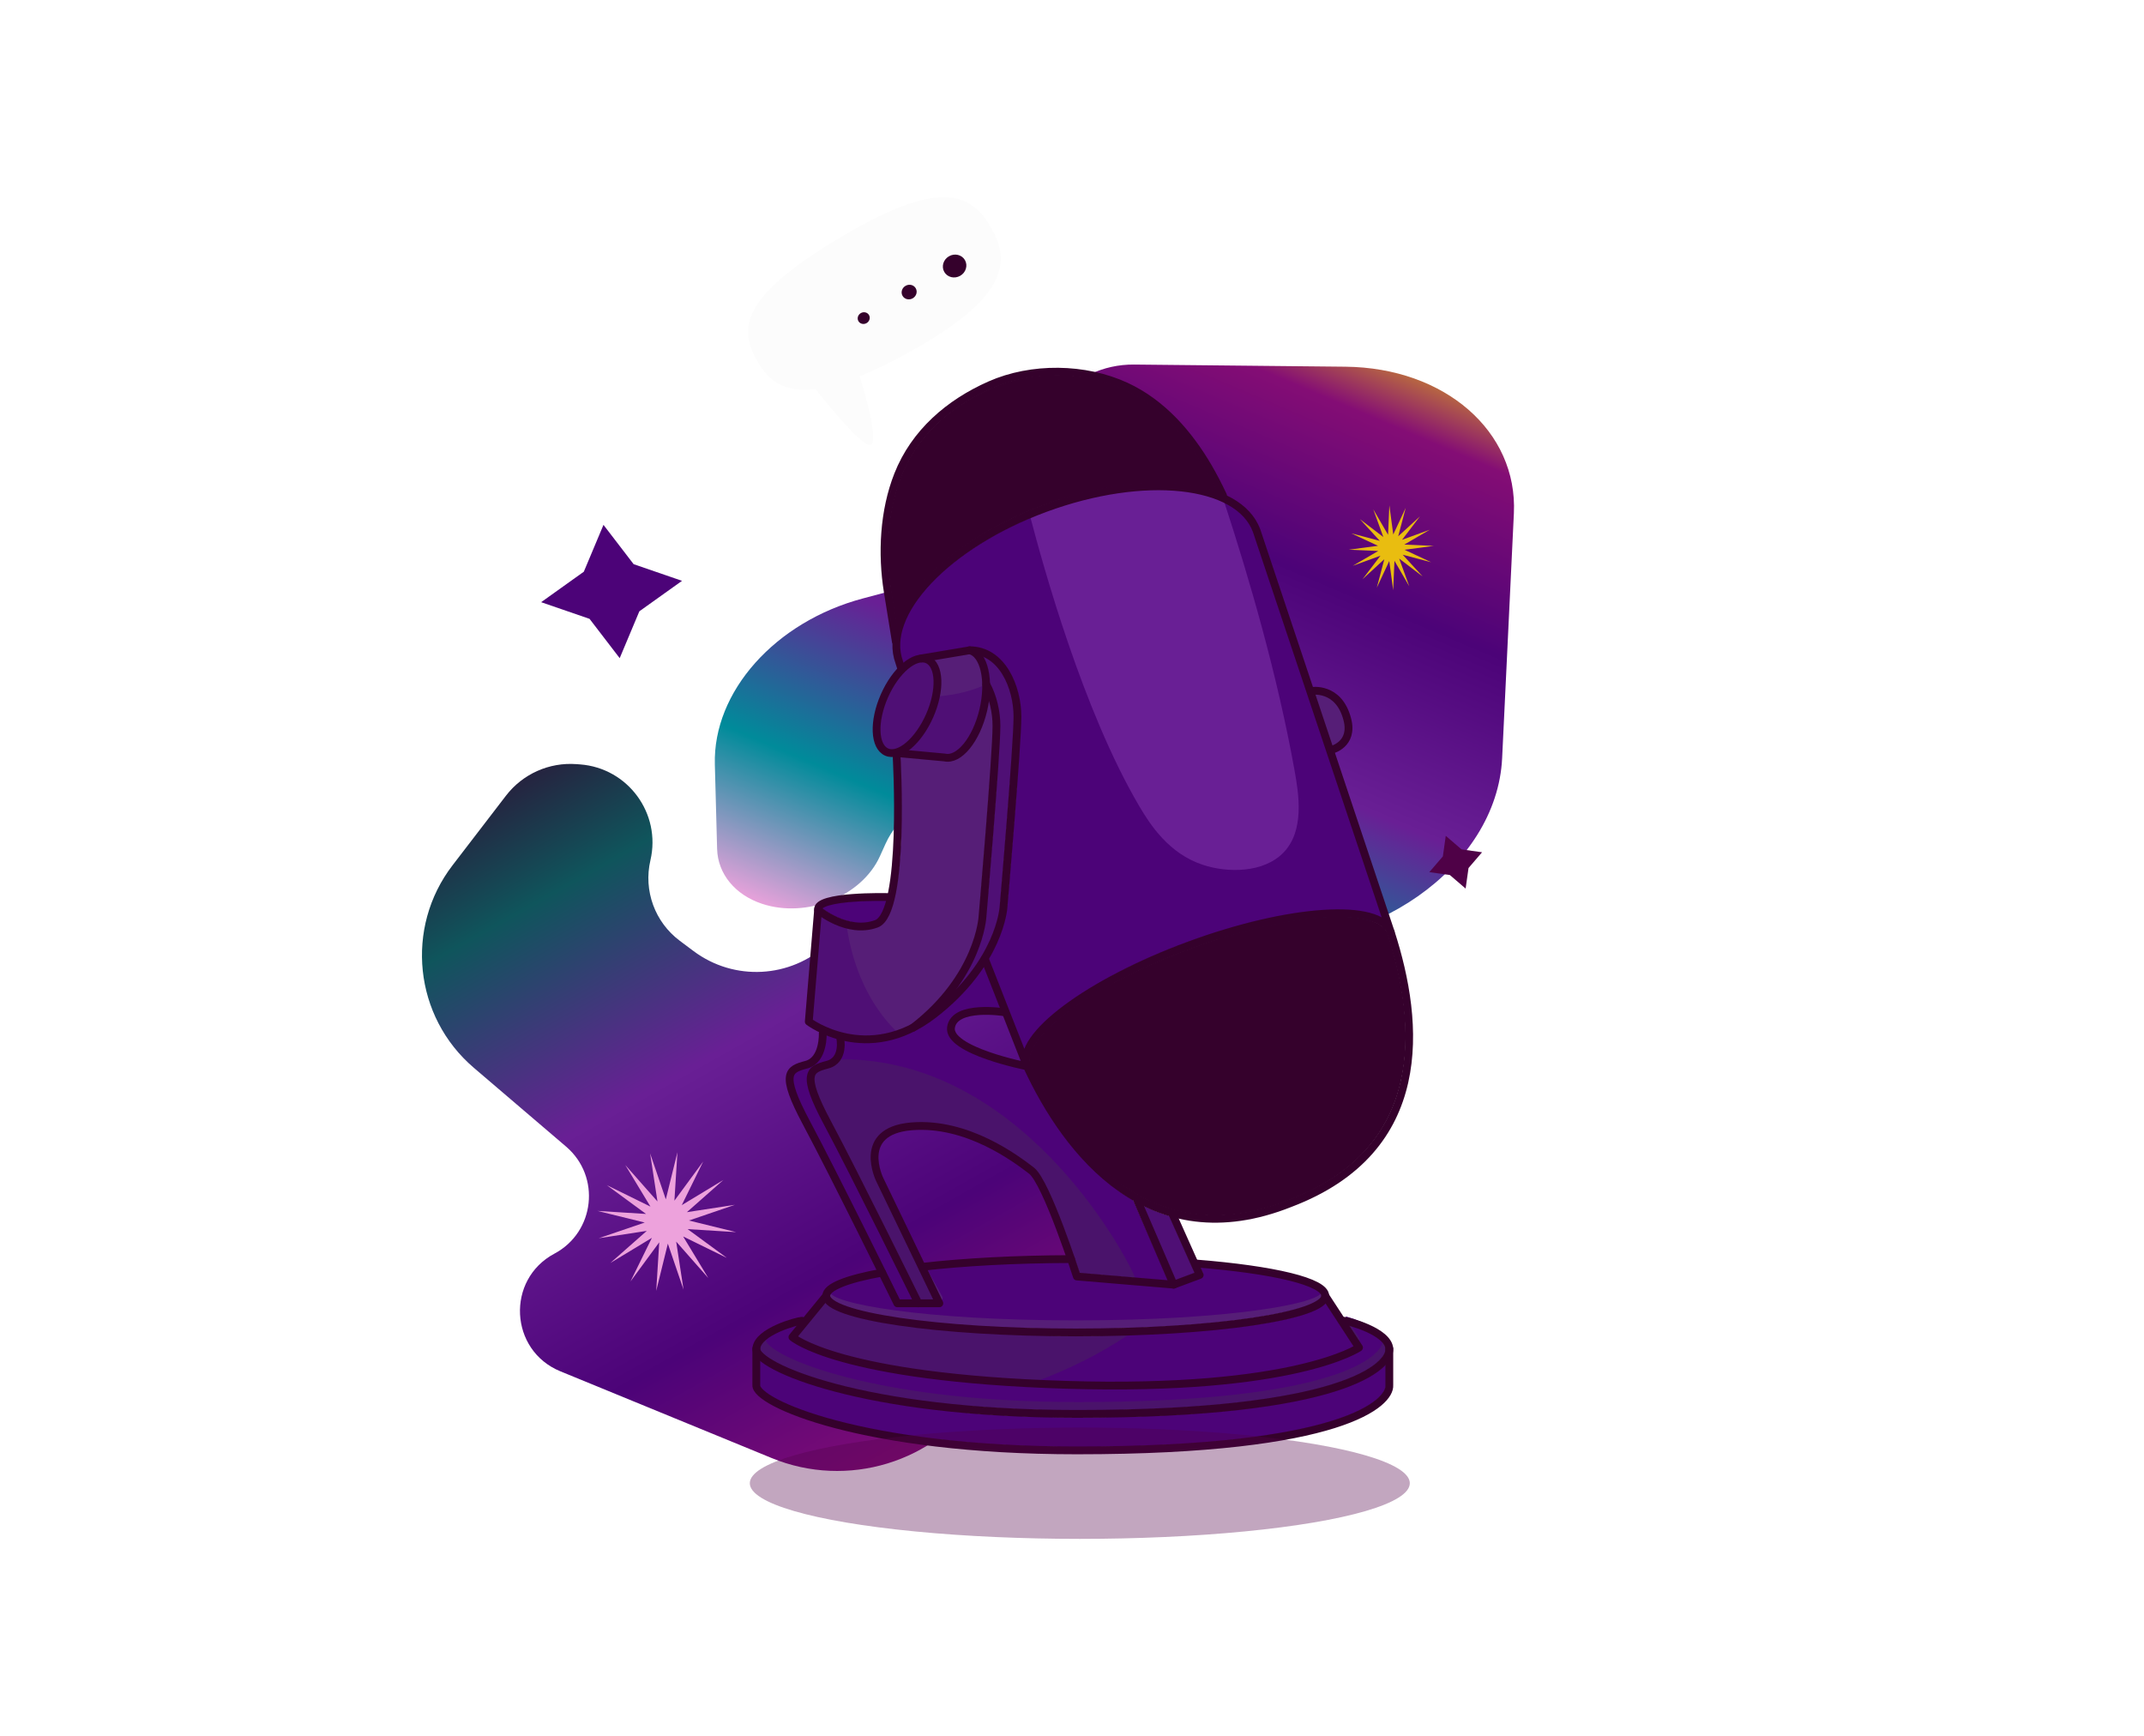 <svg width="1098" height="889" viewBox="0 0 1098 889" fill="none" xmlns="http://www.w3.org/2000/svg" >
<g clip-path="url(#clip0_9_5965)">
<g filter="url(#filter0_f_9_5965)">
<path d="M231.76 443.082L259.113 407.451C267.67 396.304 281.272 390.226 295.284 391.287L297.093 391.424C321.609 393.281 338.691 416.569 333.097 440.511C329.474 456.016 335.373 472.195 348.126 481.731L355.21 487.028C375.948 502.534 404.805 501.001 423.784 483.385L433.365 474.492C451.101 458.03 476.141 452.014 499.42 458.622L515.197 463.1C579.52 481.36 607.315 557.059 570.091 612.604L502.093 714.068C478.72 748.945 434.026 762.548 395.186 746.607L286.969 702.194C260.862 691.479 259.047 655.196 283.955 641.93C304.695 630.883 307.803 602.42 289.935 587.158L242.644 546.763C212.014 520.6 207.231 475.036 231.76 443.082Z" fill="url(#paint0_linear_9_5965)"/>
<path d="M366.09 391.448L367.252 434.697C367.595 447.457 376.433 458.228 390.329 462.822C413.162 470.37 441.338 458.987 450.615 438.466L453.488 432.11C460.063 417.565 475.38 406.178 493.484 402.373L497.161 401.601C527.033 395.324 554.891 408.949 560.476 432.568L562.436 440.858C567.279 461.34 586.497 476.27 611.796 479.206L635.687 481.978C701.623 489.628 766.606 444.036 769.282 388.248L775.298 262.865C777.314 220.84 739.91 188.289 689.009 187.773L580.832 186.674C548.594 186.347 524.597 215.873 538.868 238.307C550.551 256.672 536.551 281.287 510.481 288.215L441.932 306.433C396.991 318.376 365.088 354.137 366.09 391.448Z" fill="url(#paint1_linear_9_5965)"/>
</g>
<path d="M478.024 337.816L496.504 334.697C499.246 335.527 501.422 338.746 502.536 343.607C503.799 349.132 503.583 356.084 501.921 363.168C498.647 377.155 490.505 387.707 484.107 386.214C484.024 386.197 483.957 386.181 483.874 386.181L464.614 384.389C469.433 381.021 474.202 374.948 477.626 367.167C480.517 360.613 481.98 353.877 481.747 348.186C481.581 343.557 480.268 339.973 478.024 337.816Z" fill="#561E77"/>
<path d="M477.642 367.184C479.204 363.633 480.334 360.033 481.032 356.565C488.677 355.735 496.204 354.292 503.35 351.14C503.367 354.939 502.918 359.037 501.938 363.185C498.664 377.172 490.521 387.724 484.123 386.231C484.04 386.214 483.974 386.197 483.891 386.197L464.63 384.406C469.45 381.037 474.202 374.965 477.642 367.184Z" fill="#4F0F75"/>
<path d="M519.37 366.951C519.37 381.618 512.291 463.729 512.208 464.559C512.191 464.841 510.463 486.626 487.43 509.19C503.599 488.799 504.779 470.548 504.846 469.57C505.128 466.235 512.008 386.529 512.008 371.73C512.008 364.081 510.064 356.134 506.707 349.879C506.624 347.39 506.341 345.034 505.843 342.86C505.195 339.99 504.181 337.634 502.918 335.759C514.783 340.04 519.37 356.2 519.37 366.951Z" fill="#4F0F75"/>
<path d="M448.245 471.461C436.247 475.874 423.9 467.512 420.809 465.173C420.825 465.156 420.825 465.139 420.842 465.123C423.9 461.639 442.828 460.759 454.211 461.008C452.732 466.716 450.771 470.532 448.245 471.461Z" fill="#4C0378"/>
<path d="M460.908 387.442L483.459 389.532C484.073 389.665 484.672 389.731 485.303 389.731C493.23 389.731 501.705 378.997 505.228 363.932C505.727 361.808 506.092 359.684 506.341 357.61C507.82 362.057 508.635 366.935 508.635 371.713C508.635 386.38 501.556 468.491 501.472 469.321C501.456 469.669 499.462 499.351 466.841 524.687C441.432 537.611 420.161 525.068 415.973 522.281L420.41 469.055C425.462 472.506 437.311 479.06 449.408 474.613C464.863 468.956 461.54 398.624 460.908 387.442Z" fill="#561E77"/>
<path d="M415.956 522.297L420.393 469.072C423.168 470.963 427.988 473.784 433.787 475.227C436.712 495.021 445.137 514.483 458.93 527.972C437.128 535.056 419.695 524.786 415.956 522.297Z" fill="#4F0F75"/>
<path d="M428.985 531.738C429.217 533.364 430.065 541.743 423.301 543.535C419.546 544.53 415.657 545.575 414.112 549.142C412.167 553.622 414.527 561.337 422.254 575.772C434.336 598.32 461.556 653.437 467.605 665.681H460.625C456.571 657.452 427.19 597.888 414.494 574.179C407.597 561.304 405.055 553.771 406.484 550.486C407.315 548.562 409.791 547.782 413.447 546.803C422.471 544.397 423.069 532.7 423.069 529.697C424.847 530.427 426.808 531.124 428.985 531.738Z" fill="#4C0378"/>
<path d="M471.361 665.681C467.306 657.451 437.925 597.888 425.229 574.179C418.333 561.304 415.79 553.771 417.219 550.486C418.05 548.561 420.526 547.782 424.182 546.803C431.511 544.845 432.84 537.429 432.491 532.6C435.915 533.33 439.654 533.812 443.708 533.812C451.037 533.812 459.279 532.252 467.971 527.905C468.187 527.855 468.386 527.772 468.569 527.623C468.602 527.606 468.619 527.573 468.652 527.557C472.075 525.781 475.582 523.591 479.121 520.87C490.671 511.961 498.564 502.819 503.965 494.573L512.523 516.391C507.538 515.826 495.49 515.047 489.258 519.576C487.048 521.185 485.735 523.293 485.353 525.848C483.475 538.358 517.758 546.056 524.787 547.483C535.207 569.815 553.104 598.85 580.324 614.579L598.372 655.908L552.772 652.076C550.047 643.714 536.802 603.877 529.258 598.087C507.272 581.197 486.184 573.449 466.591 575.091C457.418 575.854 451.236 578.957 448.228 584.316C443.276 593.093 448.86 604.458 449.109 604.939L478.373 665.681H471.361Z" fill="#4A136B"/>
<path d="M435.084 542.472C433.455 542.472 431.843 542.506 430.231 542.555C432.275 539.502 432.707 535.57 432.491 532.6C435.915 533.33 439.654 533.812 443.708 533.812C451.037 533.812 459.279 532.252 467.971 527.905C468.187 527.855 468.386 527.772 468.569 527.623C468.602 527.606 468.619 527.573 468.652 527.557C472.075 525.781 475.582 523.591 479.121 520.87C490.671 511.961 498.564 502.819 503.965 494.573L512.523 516.391C507.538 515.826 495.49 515.047 489.258 519.576C487.048 521.185 485.735 523.293 485.353 525.848C483.475 538.358 517.758 546.056 524.787 547.483C535.207 569.815 553.104 598.85 580.324 614.579L598.371 655.908L581.371 654.481C579.327 647.944 527.546 545.392 435.084 542.472Z" fill="#4C0378"/>
<path d="M464.797 342.363C467.489 340.09 470.114 338.878 472.291 338.878C473.006 338.878 473.671 339.011 474.269 339.277C476.695 340.338 478.207 343.64 478.39 348.336C478.589 353.512 477.227 359.734 474.551 365.823C468.718 379.063 459.612 385.683 454.776 383.559C449.924 381.436 448.661 370.253 454.493 357.013C457.169 350.924 460.825 345.714 464.797 342.363Z" fill="#4F0F75"/>
<path d="M551.509 722.308C451.552 722.308 398.873 702 390.199 692.725C389.318 691.779 389.019 691.099 389.019 690.751V690.701C389.467 684.579 403.393 679.618 408.827 678.324L404.523 683.583C403.958 684.28 404.025 685.309 404.706 685.906C405.67 686.769 429.783 707.226 546.092 710.777C554.766 711.042 562.992 711.158 570.753 711.158C667.137 711.158 695.703 692.261 696.949 691.398C697.697 690.883 697.913 689.855 697.398 689.092L690.435 678.423C696.102 679.867 709.379 684.728 709.811 690.684V690.9C709.828 692.426 708.814 694.384 707.003 696.342C699.691 704.157 669.895 722.308 551.509 722.308Z" fill="#4A136B"/>
<path d="M552.273 717.944C453.862 717.944 402.014 697.636 393.456 688.361C392.592 687.416 392.292 686.735 392.292 686.387V686.337C392.741 680.215 406.451 675.254 411.785 673.96L407.548 679.219C406.983 679.916 407.066 680.945 407.731 681.542C408.678 682.405 432.425 702.862 546.922 706.413C555.464 706.678 563.557 706.795 571.201 706.795C666.09 706.795 694.207 687.897 695.453 687.034C696.201 686.52 696.401 685.491 695.902 684.728L689.056 674.06C694.639 675.503 707.701 680.364 708.133 686.321V686.536C708.15 688.063 707.152 690.02 705.374 691.978C698.162 699.776 668.832 717.944 552.273 717.944Z" fill="#4C0378"/>
<path d="M551.509 725.692C671.225 725.692 701.868 706.795 709.479 698.665C709.612 698.532 709.695 698.399 709.811 698.267V709.3C709.911 710.959 708.897 713.016 707.003 715.024C699.691 722.822 669.895 740.99 551.492 740.99C451.535 740.99 398.857 720.682 390.182 711.407C389.285 710.445 388.985 709.748 389.002 709.399V696.226C401.216 706.596 453.38 725.692 551.509 725.692Z" fill="#4C0378"/>
<path d="M534.741 258.626C495.49 273.093 466.408 297.781 459.146 320.147C457.95 312.764 456.355 302.908 456.338 302.775C452.948 281.671 454.776 260.716 461.49 243.76C469.217 224.265 485.187 208.685 507.704 198.714C528.51 189.505 555.331 189.788 576.07 199.427C592.04 206.86 605.916 220.532 617.316 240.06C619.526 243.843 621.62 247.808 623.697 252.105C618.313 250.098 612.098 248.687 605.102 247.941C584.396 245.734 559.419 249.533 534.741 258.626Z" fill="#35012C"/>
<path d="M546.191 707.408C445.919 704.339 414.66 688.378 408.296 684.33L422.72 666.693C432.874 679.286 502.769 683.965 550.911 683.965C598.754 683.965 668.051 679.352 678.902 666.942L693.592 689.456C686.164 693.472 648.159 710.528 546.191 707.408Z" fill="#4A136B"/>
<path d="M678.902 666.942L693.592 689.457C686.147 693.455 648.142 710.528 546.175 707.409C541.289 707.259 536.586 707.077 532.016 706.878C548.152 700.772 563.59 693.057 577.865 683.517C621.437 682.09 669.962 677.162 678.902 666.942Z" fill="#4C0378"/>
<path d="M527.546 545.393C522.976 532.833 554.783 505.872 609.489 485.696C664.228 465.521 705.973 465.388 710.642 477.932C726.047 525.682 729.769 588.116 660.157 614.529C586.274 644.062 545.36 583.935 527.546 545.393Z" fill="#35012C"/>
<path d="M673.269 355.387C676.708 355.32 685.2 356.465 688.374 368.859C689.288 372.459 689.039 375.479 687.626 377.835C686.048 380.457 683.389 381.668 682.192 382.099L673.269 355.387Z" fill="#561E77"/>
<path d="M550.911 680.58C472.806 680.58 424.847 670.625 424.847 663.491C424.847 662.96 425.611 658.248 450.854 653.536C455.141 662.18 457.95 667.92 458.05 668.103C458.332 668.684 458.93 669.049 459.562 669.049H470.314H481.065C481.647 669.049 482.195 668.75 482.495 668.252C482.81 667.755 482.844 667.141 482.594 666.626L474.634 650.118C495.772 647.795 520.815 646.518 547.321 646.401C548.351 649.404 549.232 652.059 549.897 654.166C550.113 654.813 550.678 655.278 551.359 655.328L600.914 659.509C600.947 659.509 600.964 659.509 600.997 659.509C601.014 659.509 601.03 659.525 601.063 659.525C601.08 659.525 601.113 659.509 601.13 659.509C601.296 659.509 601.462 659.475 601.629 659.426C601.645 659.426 601.645 659.426 601.662 659.426L601.728 659.409C601.745 659.392 601.778 659.392 601.795 659.392L614.989 654.481C615.421 654.315 615.77 653.984 615.953 653.552C616.136 653.121 616.136 652.64 615.937 652.208L614.441 648.857C663.813 652.955 676.974 660.222 676.974 663.524C676.991 670.641 629.031 680.58 550.911 680.58Z" fill="#561E77"/>
<path d="M550.911 676.117C472.806 676.117 424.847 667.473 424.847 661.267C424.847 660.803 425.611 656.705 450.854 652.623C455.141 660.139 457.95 665.117 458.05 665.282C458.332 665.78 458.93 666.095 459.562 666.095H470.314H481.065C481.647 666.095 482.195 665.83 482.495 665.415C482.81 664.984 482.844 664.453 482.594 664.005L474.634 649.67C495.772 647.646 520.815 646.534 547.321 646.435C548.351 649.039 549.232 651.346 549.897 653.171C550.113 653.735 550.678 654.133 551.359 654.183L600.914 657.816C600.947 657.816 600.964 657.816 600.997 657.816C601.014 657.816 601.03 657.816 601.063 657.816C601.08 657.816 601.113 657.8 601.13 657.8C601.296 657.8 601.462 657.767 601.629 657.717C601.645 657.717 601.645 657.717 601.662 657.717L601.728 657.7C601.745 657.7 601.778 657.684 601.795 657.684L614.989 653.403C615.421 653.27 615.77 652.972 615.953 652.59C616.136 652.208 616.136 651.794 615.937 651.429L614.441 648.525C663.813 652.092 676.974 658.397 676.974 661.267C676.991 667.473 629.031 676.117 550.911 676.117Z" fill="#4C0378"/>
<path d="M608.326 482.528C563.64 499.003 530.454 521.534 524.638 537.993L506.192 490.989C514.7 476.522 515.548 465.538 515.598 464.808C515.88 461.457 522.76 381.751 522.76 366.951C522.76 349.663 513.587 331.28 496.587 331.28C496.537 331.28 496.487 331.296 496.454 331.313C496.404 331.313 496.354 331.296 496.304 331.313L471.527 335.477C471.46 335.494 471.394 335.527 471.327 335.56C468.585 335.826 465.611 337.253 462.603 339.791C462.586 339.808 462.57 339.824 462.537 339.841L462.171 338.663C453.247 314.522 486.333 280.078 535.905 261.795C560.1 252.868 584.545 249.152 604.736 251.292C624.495 253.399 637.723 260.866 641.96 272.314L708.166 470.466C693.11 461.639 653.128 466.019 608.326 482.528Z" fill="#4C0378"/>
<path d="M657.382 436.486C647.195 447.105 628.616 447.038 615.986 442.841C598.637 437.084 589.099 422.433 583.349 412.644C554.434 363.451 534.043 289.071 527.729 265.03C529.457 264.3 532.332 263.122 535.905 261.795C560.1 252.868 584.545 249.152 604.736 251.292C613.527 252.221 621.022 254.229 627.004 257.166C639.567 295.492 654.158 345.416 662.949 394.361C665.175 406.705 668.15 425.287 657.382 436.486Z" fill="#691F95"/>
<path d="M585.144 617.167C589.547 619.358 594.167 621.216 599.02 622.643L612.114 651.927L601.978 655.709L585.144 617.167Z" fill="#4F0F75"/>
<path d="M496.587 332.972C513.304 332.972 521.065 352.052 521.065 366.951C521.065 381.85 513.902 464.708 513.902 464.708C513.902 464.708 512.108 493.312 478.074 519.543C444.041 545.774 414.195 523.127 414.195 523.127L418.964 465.903C418.964 465.903 433.904 478.545 448.81 473.053C463.932 467.495 459.163 386.828 459.163 386.828" stroke="#35012C" stroke-width="4" stroke-miterlimit="10" stroke-linecap="round" stroke-linejoin="round"/>
<path d="M505.095 350.442C508.618 356.863 510.313 364.744 510.313 371.713C510.313 386.612 503.151 469.47 503.151 469.47C503.151 469.47 501.555 500.064 467.522 526.295" stroke="#35012C" stroke-width="4" stroke-miterlimit="10" stroke-linecap="round" stroke-linejoin="round"/>
<path d="M452.931 356.333C447.165 369.407 447.68 382.298 454.078 385.102C460.476 387.906 470.33 379.577 476.097 366.503C481.863 353.429 481.348 340.538 474.95 337.734C468.552 334.93 458.698 343.259 452.931 356.333Z" stroke="#35012C" stroke-width="4" stroke-miterlimit="10" stroke-linecap="round" stroke-linejoin="round"/>
<path d="M471.809 337.153L496.587 332.988C503.998 334.714 507.122 348.418 503.583 363.566C500.026 378.731 491.136 389.615 483.724 387.873L459.578 385.633" stroke="#35012C" stroke-width="4" stroke-miterlimit="10" stroke-linecap="round" stroke-linejoin="round"/>
<path d="M418.964 465.903C417.768 458.453 454.493 459.349 454.493 459.349" stroke="#35012C" stroke-width="4" stroke-miterlimit="10" stroke-linecap="round" stroke-linejoin="round"/>
<path d="M504.347 490.939L525.967 546.006C520.334 530.775 557.475 503.067 608.907 484.103C660.34 465.139 706.604 462.12 712.238 477.351L643.539 271.733C634.299 246.746 585.842 241.586 535.323 260.201C484.788 278.834 451.319 314.19 460.559 339.177L461.656 342.661" stroke="#35012C" stroke-width="4" stroke-miterlimit="10" stroke-linecap="round" stroke-linejoin="round"/>
<path d="M458.764 328.409L454.659 303.041C451.519 283.513 452.582 261.612 459.911 243.129C468.452 221.543 486.084 206.429 507.006 197.171C528.277 187.763 555.68 188.095 576.768 197.901C595.098 206.429 608.724 222.041 618.762 239.213C621.504 243.925 624.013 248.77 626.323 253.698" stroke="#35012C" stroke-width="4" stroke-miterlimit="10" stroke-linecap="round" stroke-linejoin="round"/>
<path d="M671.507 353.844C671.507 353.844 685.615 351.272 690.019 368.444C693.31 381.253 681.96 383.941 681.96 383.941" stroke="#35012C" stroke-width="4" stroke-miterlimit="10" stroke-linecap="round" stroke-linejoin="round"/>
<path d="M430.314 531.472C430.314 531.472 432.707 542.804 423.75 545.177C414.793 547.566 410.024 549.341 423.75 574.975C437.477 600.609 470.314 667.373 470.314 667.373H481.065L450.621 604.193C450.621 604.193 438.091 579.156 466.741 576.767C495.39 574.378 520.467 593.458 528.227 599.414C535.988 605.371 551.509 653.652 551.509 653.652L601.064 657.816L582.551 614.894" stroke="#35012C" stroke-width="4" stroke-miterlimit="10" stroke-linecap="round" stroke-linejoin="round"/>
<path d="M421.357 529.083C421.357 529.083 421.956 542.788 412.998 545.177C404.041 547.566 399.272 549.341 412.998 574.975C426.725 600.609 459.562 667.373 459.562 667.373H470.314" stroke="#35012C" stroke-width="4" stroke-miterlimit="10" stroke-linecap="round" stroke-linejoin="round"/>
<path d="M514.501 518.348C514.501 518.348 488.826 514.184 487.031 526.096C485.237 538.026 525.967 546.006 525.967 546.006C546.523 590.488 589.016 644.775 660.772 616.105C733.01 588.679 727.293 523.973 712.237 477.351" stroke="#35012C" stroke-width="4" stroke-miterlimit="10" stroke-linecap="round" stroke-linejoin="round"/>
<path d="M548.518 644.726C519.835 644.809 493.462 646.269 472.374 648.691" stroke="#35012C" stroke-width="4" stroke-miterlimit="10" stroke-linecap="round" stroke-linejoin="round"/>
<path d="M451.768 651.661C433.87 654.896 423.152 659.011 423.152 663.507C423.152 673.877 480.351 682.289 550.911 682.289C621.47 682.289 678.669 673.877 678.669 663.507C678.669 656.356 652.263 650.151 612.413 646.982" stroke="#35012C" stroke-width="4" stroke-miterlimit="10" stroke-linecap="round" stroke-linejoin="round"/>
<path d="M678.669 663.507L695.985 690.037C695.985 690.037 663.148 712.684 546.125 709.117C429.101 705.534 405.819 684.678 405.819 684.678L423.135 663.524" stroke="#35012C" stroke-width="4" stroke-miterlimit="10" stroke-linecap="round" stroke-linejoin="round"/>
<path d="M410.605 676.316C408.811 676.316 387.922 681.675 387.324 690.618C386.725 699.561 441.648 724 551.509 724C688.225 724 712.105 699.561 711.506 690.618C710.908 681.675 690.019 676.316 688.225 676.316" stroke="#35012C" stroke-width="4" stroke-miterlimit="10" stroke-linecap="round" stroke-linejoin="round"/>
<path d="M387.324 690.618V709.3C386.725 718.242 441.648 742.682 551.509 742.682C688.225 742.682 712.105 718.242 711.506 709.3V690.618" stroke="#35012C" stroke-width="4" stroke-miterlimit="10" stroke-linecap="round" stroke-linejoin="round"/>
<path d="M601.064 657.833L614.391 652.872L600.266 621.282" stroke="#35012C" stroke-width="4" stroke-miterlimit="10" stroke-linecap="round" stroke-linejoin="round"/>
<g opacity="0.35" filter="url(#filter1_f_9_5965)">
<ellipse cx="553" cy="759.5" rx="169" ry="28.5" fill="#4F0147"/>
</g>
<path d="M349.287 297.421L327.432 313.025L317.364 337.016L301.92 316.887L277.135 308.357L298.989 292.753L309.058 268.762L324.501 288.891L349.287 297.421Z" fill="#4C0378"/>
<path d="M759 436.414L752.072 444.477L750.586 455L742.523 448.072L732 446.586L738.928 438.523L740.414 428L748.477 434.928L759 436.414Z" fill="#4F0147"/>
<path d="M732.951 287.904L718.367 284.06L728.563 295.175L716.565 286.029L721.713 300.193L714.138 287.168L713.484 302.218L711.478 287.285L705.096 300.951L708.94 286.367L697.829 296.543L706.971 284.565L692.807 289.713L705.832 282.139L690.782 281.484L705.715 279.478L692.049 273.096L706.633 276.94L696.437 265.825L708.435 274.971L703.287 260.807L710.862 273.832L711.52 258.762L713.526 273.695L719.904 260.049L716.064 274.613L727.175 264.437L718.033 276.415L732.197 271.267L719.168 278.862L734.238 279.52L719.285 281.522L732.951 287.904Z" fill="#E9BD10"/>
<path d="M377 630.932L352.145 629.385L372.224 644.116L349.858 633.152L362.739 654.441L346.293 635.775L350.06 660.361L342.021 636.818L336.068 661L337.615 636.145L322.884 656.19L333.848 633.858L312.559 646.739L331.225 630.293L306.605 634.06L330.182 626.021L306 620.068L330.855 621.615L310.776 606.884L333.108 617.848L320.227 596.559L336.707 615.225L332.94 590.605L340.979 614.149L346.932 590L345.385 614.821L360.116 594.776L349.152 617.108L370.441 604.227L351.775 620.707L376.361 616.94L352.818 624.979L377 630.932Z" fill="#EDA2DC"/>
<path d="M388.044 185.28C378.629 168.847 376.888 152.157 436.043 118.268C483.69 90.972 498.253 100.317 507.667 116.751C517.082 133.184 516.707 151.087 470.13 177.77C458.61 184.369 448.761 189.232 440.261 192.697C442.491 199.805 449.226 222.279 446.58 227.277C444.185 231.811 426.15 209.945 417.622 199.205C401.417 201.264 393.439 194.699 388.044 185.28Z" fill="#FCFCFC"/>
<path d="M483.591 139.25C485.172 142.01 488.829 142.894 491.748 141.221C494.667 139.549 495.755 135.947 494.174 133.187C492.592 130.427 488.936 129.544 486.016 131.216C483.085 132.896 482.01 136.49 483.591 139.25Z" fill="#35012C"/>
<path d="M462.218 151.494C463.233 153.265 465.57 153.82 467.431 152.754C469.304 151.681 469.989 149.379 468.981 147.619C467.967 145.848 465.629 145.293 463.768 146.36C461.9 147.414 461.203 149.723 462.218 151.494Z" fill="#35012C"/>
<path d="M439.617 164.442C440.427 165.856 442.302 166.31 443.798 165.452C445.295 164.595 445.852 162.748 445.042 161.334C444.232 159.919 442.356 159.466 440.86 160.323C439.364 161.181 438.806 163.027 439.617 164.442Z" fill="#35012C"/>
</g>
<defs>
<filter id="filter0_f_9_5965" x="90.102" y="60.671" width="811.274" height="818.559" filterUnits="userSpaceOnUse" color-interpolation-filters="sRGB">
<feFlood flood-opacity="0" result="BackgroundImageFix"/>
<feBlend mode="normal" in="SourceGraphic" in2="BackgroundImageFix" result="shape"/>
<feGaussianBlur stdDeviation="63" result="effect1_foregroundBlur_9_5965"/>
</filter>
<filter id="filter1_f_9_5965" x="264" y="611" width="578" height="297" filterUnits="userSpaceOnUse" color-interpolation-filters="sRGB">
<feFlood flood-opacity="0" result="BackgroundImageFix"/>
<feBlend mode="normal" in="SourceGraphic" in2="BackgroundImageFix" result="shape"/>
<feGaussianBlur stdDeviation="60" result="effect1_foregroundBlur_9_5965"/>
</filter>
<linearGradient id="paint0_linear_9_5965" x1="199.969" y1="389.7" x2="452.643" y2="839.87" gradientUnits="userSpaceOnUse">
<stop stop-color="#35012C"/>
<stop offset="0.193" stop-color="#0F555C"/>
<stop offset="0.411" stop-color="#691F95"/>
<stop offset="0.656" stop-color="#4C0378"/>
<stop offset="0.87" stop-color="#840D75"/>
<stop offset="1" stop-color="#197199"/>
</linearGradient>
<linearGradient id="paint1_linear_9_5965" x1="493.55" y1="508.801" x2="652.389" y2="134.952" gradientUnits="userSpaceOnUse">
<stop stop-color="#EDA2DC"/>
<stop offset="0.193" stop-color="#008B9A"/>
<stop offset="0.411" stop-color="#691F95"/>
<stop offset="0.656" stop-color="#4C0378"/>
<stop offset="0.87" stop-color="#840D75"/>
<stop offset="1" stop-color="#E9BD10"/>
</linearGradient>
<clipPath id="clip0_9_5965">
<rect width="1098" height="889" fill="white"/>
</clipPath>
</defs>
</svg>
